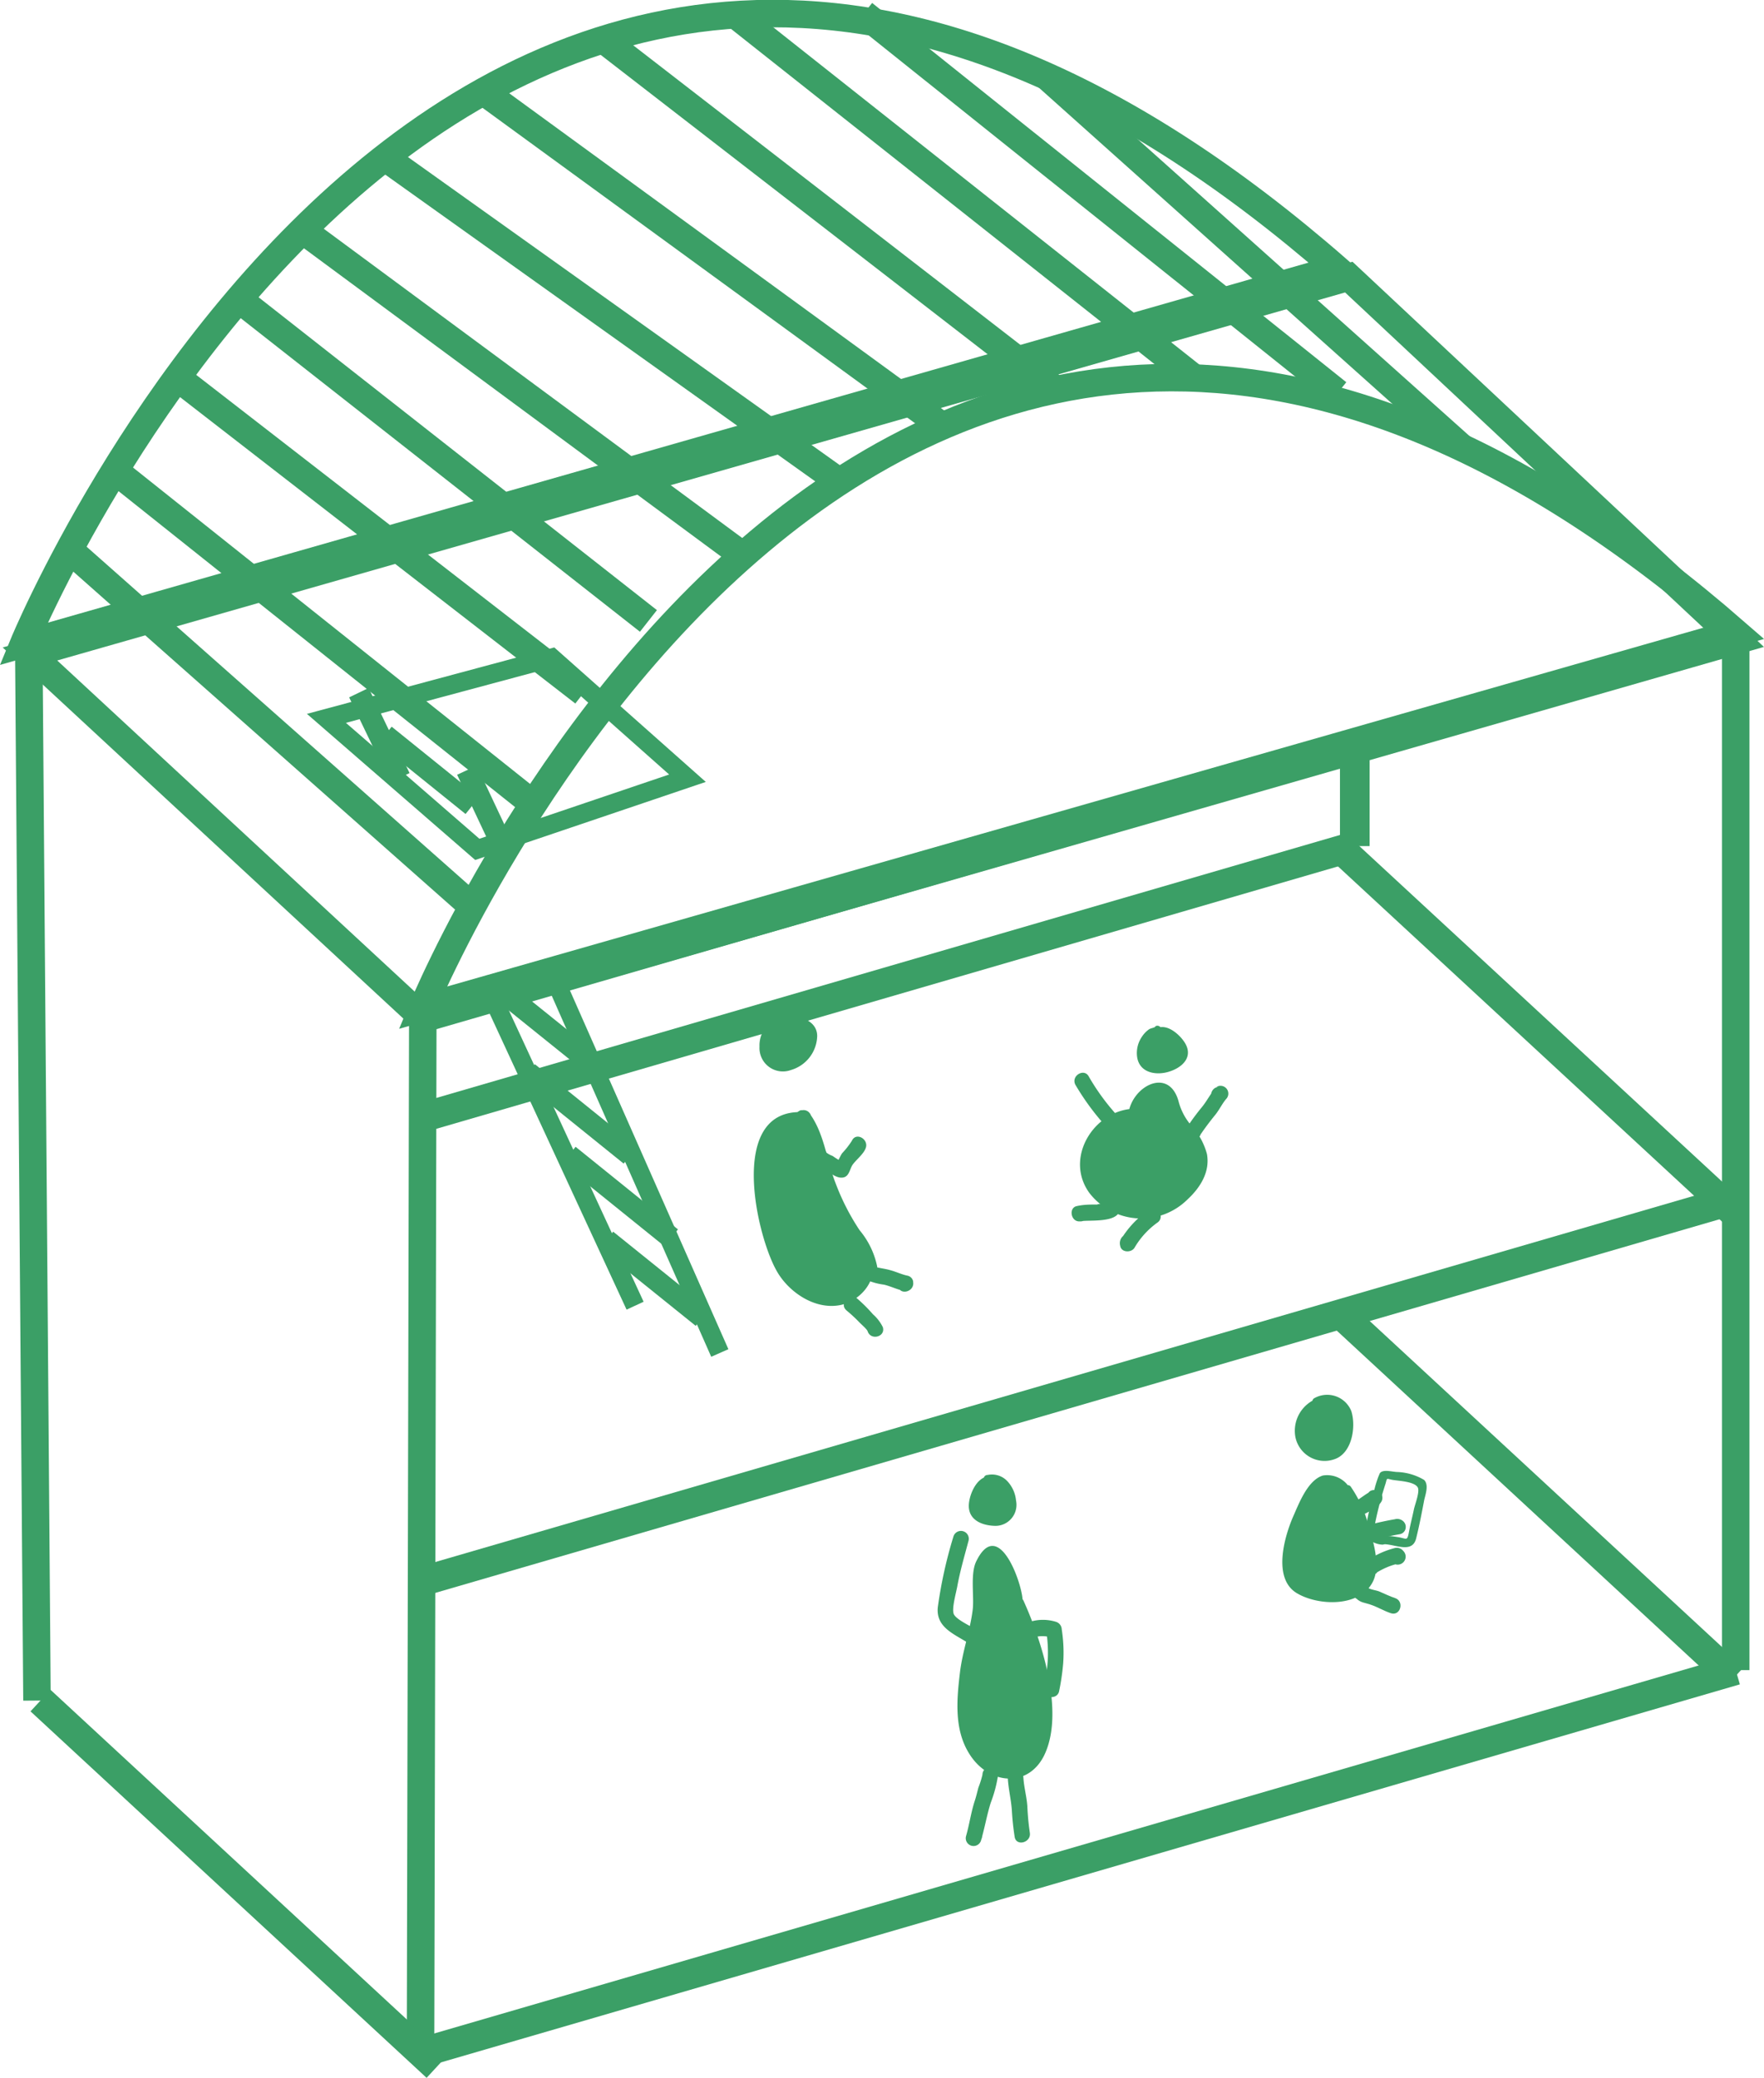 <svg xmlns="http://www.w3.org/2000/svg" xmlns:xlink="http://www.w3.org/1999/xlink" viewBox="0 0 155.96 183.65"><defs><clipPath id="a" transform="translate(0)"><rect width="155.96" height="183.65" fill="none"/></clipPath></defs><title>Green house</title><g clip-path="url(#a)"><polyline points="37.38 89.96 153.56 56.6 119.25 24.49 2.65 57.8 37.38 89.96 37.18 181.29" fill="none" stroke="#3b9f66" stroke-miterlimit="10" stroke-width="2.43"/><line x1="3.27" y1="150.3" x2="2.55" y2="57.97" fill="none" stroke="#3b9f66" stroke-miterlimit="10" stroke-width="2.43"/><path d="M153.46,56.43,37.36,90.05,153,56.56a.37.37,0,0,1,.46.35v90.7" transform="translate(0)" fill="none" stroke="#3b9f66" stroke-miterlimit="10" stroke-width="2.43"/><path d="M153.48,55.92,37.37,89.07S78.06-9.8,153.48,55.92Z" transform="translate(0)" fill="none" stroke="#3b9f66" stroke-miterlimit="10" stroke-width="2.43"/><path d="M118.19,23.76,2.08,56.91S42.77-42,118.19,23.76Z" transform="translate(0)" fill="none" stroke="#3b9f66" stroke-miterlimit="10" stroke-width="2.43"/></g><line x1="6.13" y1="48.59" x2="41.76" y2="80.12" fill="none" stroke="#3b9f66" stroke-miterlimit="10" stroke-width="2.43"/><line x1="10.16" y1="41.6" x2="46.68" y2="70.69" fill="none" stroke="#3b9f66" stroke-miterlimit="10" stroke-width="2.43"/><line x1="15.67" y1="33.37" x2="51.61" y2="61.22" fill="none" stroke="#3b9f66" stroke-miterlimit="10" stroke-width="2.43"/><line x1="21.12" y1="26.45" x2="57.33" y2="54.88" fill="none" stroke="#3b9f66" stroke-miterlimit="10" stroke-width="2.43"/><line x1="26.76" y1="20.35" x2="65.69" y2="49.11" fill="none" stroke="#3b9f66" stroke-miterlimit="10" stroke-width="2.43"/><line x1="34.03" y1="13.92" x2="74.22" y2="42.58" fill="none" stroke="#3b9f66" stroke-miterlimit="10" stroke-width="2.43"/><line x1="42.76" y1="8.1" x2="83.31" y2="37.66" fill="none" stroke="#3b9f66" stroke-miterlimit="10" stroke-width="2.43"/><g clip-path="url(#a)"><line x1="53.36" y1="3.51" x2="93.35" y2="34.44" fill="none" stroke="#3b9f66" stroke-miterlimit="10" stroke-width="2.43"/><line x1="64.89" y1="1.21" x2="105.53" y2="33.37" fill="none" stroke="#3b9f66" stroke-miterlimit="10" stroke-width="2.43"/><line x1="76.35" y1="1.21" x2="118.27" y2="34.73" fill="none" stroke="#3b9f66" stroke-miterlimit="10" stroke-width="2.43"/></g><line x1="92.61" y1="6.8" x2="129.29" y2="39.6" fill="none" stroke="#3b9f66" stroke-miterlimit="10" stroke-width="2.43"/><g clip-path="url(#a)"><line x1="37.35" y1="181.39" x2="153.46" y2="147.61" fill="none" stroke="#3b9f66" stroke-miterlimit="10" stroke-width="2.62"/><line x1="37.35" y1="139.75" x2="153.46" y2="105.98" fill="none" stroke="#3b9f66" stroke-miterlimit="10" stroke-width="2.62"/></g><line x1="37.35" y1="98.76" x2="119.78" y2="74.78" fill="none" stroke="#3b9f66" stroke-miterlimit="10" stroke-width="2.62"/><polygon points="28.86 63.49 42.2 75.07 60.78 68.78 48.79 58.14 28.86 63.49" fill="none" stroke="#3b9f66" stroke-miterlimit="10" stroke-width="1.66"/><polyline points="56.15 115.4 43.59 88.25 49.09 86.65 63.64 119.58" fill="none" stroke="#3b9f66" stroke-miterlimit="10" stroke-width="1.66"/><line x1="53.61" y1="109.6" x2="62.11" y2="116.44" fill="none" stroke="#3b9f66" stroke-miterlimit="10" stroke-width="1.91"/><line x1="50.29" y1="102.1" x2="59.34" y2="109.4" fill="none" stroke="#3b9f66" stroke-miterlimit="10" stroke-width="1.91"/><line x1="46.69" y1="94.8" x2="55.74" y2="102.1" fill="none" stroke="#3b9f66" stroke-miterlimit="10" stroke-width="1.91"/><line x1="44.71" y1="87.86" x2="52.44" y2="94.08" fill="none" stroke="#3b9f66" stroke-miterlimit="10" stroke-width="1.91"/><line x1="34.03" y1="64.97" x2="41.76" y2="71.2" fill="none" stroke="#3b9f66" stroke-miterlimit="10" stroke-width="1.91"/><line x1="44.23" y1="74.34" x2="41.28" y2="68.07" fill="none" stroke="#3b9f66" stroke-miterlimit="10" stroke-width="1.91"/><line x1="35.35" y1="68.74" x2="31.73" y2="61.22" fill="none" stroke="#3b9f66" stroke-miterlimit="10" stroke-width="1.91"/><g clip-path="url(#a)"><line x1="153.29" y1="148.3" x2="118.27" y2="115.91" fill="none" stroke="#3b9f66" stroke-miterlimit="10" stroke-width="2.6"/><line x1="38.6" y1="182.69" x2="3.58" y2="150.3" fill="none" stroke="#3b9f66" stroke-miterlimit="10" stroke-width="2.6"/><line x1="153.29" y1="107.16" x2="118.27" y2="74.78" fill="none" stroke="#3b9f66" stroke-miterlimit="10" stroke-width="2.6"/></g><line x1="119.78" y1="74.78" x2="119.78" y2="66.61" fill="none" stroke="#3b9f66" stroke-miterlimit="10" stroke-width="2.62"/><g clip-path="url(#a)"><path d="M100.1,98.38a5.07,5.07,0,0,0-1,.12,1.8,1.8,0,0,0-.68.29c-.4.26-.81.48-1.18.77a3.18,3.18,0,0,0-1.1,2.15,6.3,6.3,0,0,0,0,2.56A3,3,0,0,0,97.48,106a12.22,12.22,0,0,0,1,.66,7.37,7.37,0,0,0,1.22.53,4.52,4.52,0,0,0,2.5-.06,6.12,6.12,0,0,0,1-.32,4.3,4.3,0,0,0,.84-.54,8.91,8.91,0,0,0,1.29-1.24,3.91,3.91,0,0,0,.85-1.4c.06-.21.14-.43.19-.65a3.85,3.85,0,0,0,0-.59,3,3,0,0,0-.37-1.25,9.23,9.23,0,0,0-.59-.94,3.42,3.42,0,0,0-.86-.92c-.27-.2-.61-.29-.62-.64,0-.14,0-.29,0-.43s-.1-.56-.14-.83a2,2,0,0,0-.36-.81,1.49,1.49,0,0,0-.64-.52,1.62,1.62,0,0,0-1.55.31,3.14,3.14,0,0,0-.78,1.14,3.83,3.83,0,0,0-.24.59.76.76,0,0,1-.08.21s-.1.2-.06.16" transform="translate(0)" fill="#3b9f66"/><path d="M100.1,98c-3.43.23-6,4.36-3.79,7.43A5.8,5.8,0,0,0,105,106c1.08-1,2-2.39,1.71-4a6,6,0,0,0-1.33-2.46,5.29,5.29,0,0,1-1.19-2.24c-.86-3-4.07-1.33-4.42,1.09-.07.46.64.66.71.19.15-1.07,2.46-2.08,3-1.09.43.8,0,1.06.39,1.73s1.16,1,1.57,1.65c1,1.6.46,3.07-.74,4.36a4.86,4.86,0,0,1-6.51.81,4,4,0,0,1,1.93-7.3c.47,0,.47-.76,0-.73" transform="translate(0)" fill="#3b9f66"/><path d="M102.42,91c0,.12-.3.11-.42.16l-.2.11c-.16.08-.2.18-.29.31a2.5,2.5,0,0,1-.23.23,1.89,1.89,0,0,0-.34.75,2.42,2.42,0,0,0,0,.76,1.25,1.25,0,0,0,.74,1.07,2.51,2.51,0,0,0,1.79-.08,1.7,1.7,0,0,0,1.17-1,1.13,1.13,0,0,0-.29-1.18,2.85,2.85,0,0,0-.44-.48,3.12,3.12,0,0,0-.47-.34c-.31-.14-.86-.37-1.1,0" transform="translate(0)" fill="#3b9f66"/><path d="M102.16,90.74c-.13.11-.43.13-.58.24a2.39,2.39,0,0,0-.62.65,2.55,2.55,0,0,0-.43,1.74c.18,1.46,1.69,1.72,2.88,1.33s2.06-1.3,1.38-2.48c-.47-.81-1.83-2-2.75-1.16-.36.31.16.83.52.52s.91.26,1,.38c.41.35.94,1,.46,1.57a2.47,2.47,0,0,1-1.88.61c-1.24-.22-1.12-1.6-.42-2.3.28-.28.62-.34.91-.58s-.16-.82-.52-.52" transform="translate(0)" fill="#3b9f66"/><path d="M97.74,98.26l0,0,.84.11a19.64,19.64,0,0,1-2.31-3.21c-.4-.79-1.59-.09-1.2.7a22.16,22.16,0,0,0,2.53,3.49.69.69,0,0,0,.84.1l0,0c.71-.53,0-1.73-.7-1.2" transform="translate(0)" fill="#3b9f66"/><path d="M106.13,100.29c.42-.62.86-1.2,1.34-1.79.34-.43.58-.94.92-1.35a.69.69,0,0,0-.83-1.09l.17,0c-.88.09-.89,1.48,0,1.39a1.54,1.54,0,0,0,.52-.14l-.84-1.09c-.42.51-.71,1.09-1.13,1.61a21.13,21.13,0,0,0-1.34,1.81c-.51.74.69,1.43,1.19.7" transform="translate(0)" fill="#3b9f66"/><path d="M97.67,106.59c.06-.47.17-.19-.21-.19-.15,0-.32,0-.47.06-.6,0-1.15,0-1.75.13-.78.12-.58,1.37.18,1.36h.11a.69.69,0,0,0,0-1.38h-.11c.07.45.13.9.19,1.36.72-.12,3.22.17,3.39-1,.13-.87-1.21-1.25-1.33-.37" transform="translate(0)" fill="#3b9f66"/><path d="M101.65,106.88a8.54,8.54,0,0,0-2.56,2.69l1.27.17s0-.07,0-.1c0,.18,0,.36-.07.53a.27.27,0,0,1,.07-.08c.52-.73-.68-1.42-1.2-.7a.86.86,0,0,0-.12.72c.09.61,1,.63,1.27.16a7.18,7.18,0,0,1,2-2.2c.75-.48,0-1.68-.69-1.19" transform="translate(0)" fill="#3b9f66"/><path d="M74.83,115.81a13.39,13.39,0,0,1,1.09,1c.18.2.73.66.79.85.28.85,1.61.49,1.34-.37a3.65,3.65,0,0,0-.87-1.13,13.63,13.63,0,0,0-1.37-1.37c-.66-.59-1.64.38-1,1" transform="translate(0)" fill="#3b9f66"/><path d="M69.44,90.16a.75.75,0,0,1-.33.07,1.63,1.63,0,0,0-.53.21,1.93,1.93,0,0,0-.86,1A3,3,0,0,0,67.57,93a1.54,1.54,0,0,0,.93,1.2,2,2,0,0,0,1.33,0,3.42,3.42,0,0,0,.75-.35,2,2,0,0,0,.61-.46,3.79,3.79,0,0,0,.61-1.32,1.46,1.46,0,0,0,0-1,1,1,0,0,0-.26-.36,3.68,3.68,0,0,0-.39-.24,1.8,1.8,0,0,0-.7-.26c-.12,0-.24,0-.35,0s-.2-.1-.31-.12a4.28,4.28,0,0,0-.62,0" transform="translate(0)" fill="#3b9f66"/><path d="M69.34,89.81a2.62,2.62,0,0,0-2.19,2.7,2.07,2.07,0,0,0,2.78,2.06,3.22,3.22,0,0,0,2.32-3c0-1.51-1.89-1.89-3.08-1.85-.47,0-.47.75,0,.74.84,0,2.32.11,2.33,1.26a2.39,2.39,0,0,1-1.35,2,1.81,1.81,0,0,1-1.85,0c-.52-.38-.45-1.36-.32-1.87.22-.83.81-1.07,1.56-1.28a.37.37,0,0,0-.2-.71" transform="translate(0)" fill="#3b9f66"/><path d="M70.85,98.72s0,0,0-.06a1.54,1.54,0,0,0-.48,0,1.66,1.66,0,0,0-.75.18,3.82,3.82,0,0,0-1.72,1.43,6.65,6.65,0,0,0-.8,3.16,18.48,18.48,0,0,0,.25,4.27,12.29,12.29,0,0,0,.67,2.39c.15.36.25.75.43,1.11s.43.77.66,1.15a7.52,7.52,0,0,0,.58,1,3.27,3.27,0,0,0,.63.54,10.48,10.48,0,0,0,1.15.6,3.2,3.2,0,0,0,.85.36,5.16,5.16,0,0,0,1.1.25,3.16,3.16,0,0,0,2.11-.64,6,6,0,0,0,.8-.79,1.24,1.24,0,0,0,.28-.56,2.23,2.23,0,0,0,.14-.81c0-.13.15-.52,0-.54" transform="translate(0)" fill="#3b9f66"/><path d="M71.21,98.62v-.06a.39.39,0,0,0-.36-.27c-6.47-.16-4,10.75-2.23,13.95,1,1.87,3.35,3.55,5.65,3.11,1.63-.31,3.26-2,2.84-3.75a.37.37,0,0,0-.71.2q.15,2.55-4,2.63a5.14,5.14,0,0,1-3-2.27,10.41,10.41,0,0,1-1.34-3,15.59,15.59,0,0,1-.62-3.64c0-.71,0-1.43,0-2.14-.06-2.4,1-3.93,3-4.6.1.46.8.26.71-.2" transform="translate(0)" fill="#3b9f66"/><path d="M70.88,98.12l-.06,0a.69.69,0,0,0-.31,1.15c1.24,1.56,1.56,4.5,2.29,6.39A14.81,14.81,0,0,0,74,108.29c.64,1,2,2.41,2.16,3.63.11.87,1.49.88,1.39,0A7.28,7.28,0,0,0,76,108.73a20.52,20.52,0,0,1-2.14-4.2c-.78-2-1-4.48-2.36-6.22l-.3,1.16h.06c.87-.19.5-1.52-.37-1.34" transform="translate(0)" fill="#3b9f66"/><path d="M76.68,113.15a5.7,5.7,0,0,0,1.47.39c.6.14,1.13.42,1.73.54l-.48-.48a.13.13,0,0,0,0,.06c.16.88,1.49.5,1.33-.37v-.06a.65.65,0,0,0-.48-.48c-.55-.11-1-.35-1.58-.5-.37-.11-1.14-.21-1.29-.29-.79-.43-1.49.77-.7,1.19" transform="translate(0)" fill="#3b9f66"/><path d="M71.79,102.12c.07.6.37.81.86,1.08s1.11.83,1.65.88c.71.06.78-.56,1-1s1-1,1.22-1.56c.36-.81-.83-1.51-1.2-.7a7.29,7.29,0,0,1-.86,1.1c-.17.22-.43.9-.59,1l.67-.18a8.77,8.77,0,0,1-.92-.57,2.23,2.23,0,0,1-.67-.39c.07.16.14.33.2.49,0,0,0-.09,0-.14-.1-.87-1.48-.88-1.39,0" transform="translate(0)" fill="#3b9f66"/><path d="M90.05,141.37a8.17,8.17,0,0,0-.14-1.2,6.31,6.31,0,0,0-.26-1.06A8.62,8.62,0,0,0,89.2,138c-.38-.79-1.12-1.27-1.91-.7a2,2,0,0,0-.8,1.88c0,.65,0,1.31,0,2a12.44,12.44,0,0,1-.26,2.27,8,8,0,0,1-.32,1.19,9.87,9.87,0,0,0-.38,1.84c-.08.49-.24,1-.31,1.47s0,.73,0,1.09a8.45,8.45,0,0,0-.09,1.12,8.56,8.56,0,0,0,.23,3.19A6.18,6.18,0,0,0,87,156a5.35,5.35,0,0,0,1,.59,4.56,4.56,0,0,0,1.27.16,4.2,4.2,0,0,0,1.06.11c.38-.05.57-.37.85-.6a1.85,1.85,0,0,0,.65-.79c.12-.25.25-.51.36-.77a5.45,5.45,0,0,0,.49-2.17v-1a10.53,10.53,0,0,0-.1-1.26,21.32,21.32,0,0,0-.45-2.25c-.07-.3-.19-.59-.26-.88a7,7,0,0,0-.21-1,5.36,5.36,0,0,1-.3-.79,6.68,6.68,0,0,0-.21-.73c0-.16-.06-.34-.11-.5s-.16-.45-.24-.68-.25-.64-.33-.94c0-.15,0-.29,0-.45a3.62,3.62,0,0,0-.19-.4" transform="translate(0)" fill="#3b9f66"/><path d="M90.41,141.37c-.12-1.68-2.18-7.3-4.1-3.37-.54,1.11-.17,3.12-.31,4.26-.23,1.88-.91,3.69-1.13,5.58-.29,2.4-.51,5,.8,7.12,1.73,2.84,5.39,3.14,6.76-.06,1.63-3.78-.32-9.85-1.94-13.43-.19-.43-.83-.06-.63.37,1.37,3,4.93,14.68-.66,14.55s-3.6-8.57-2.94-11.66a26.45,26.45,0,0,1,.6-3.56c-.3-1.41.51-2.06,2.43-2a7.91,7.91,0,0,1,.39,2.16c0,.47.77.47.73,0" transform="translate(0)" fill="#3b9f66"/><path d="M87.43,130.84c-.37-.07-.77.5-.94.77a3.7,3.7,0,0,0-.41,1.06,1.3,1.3,0,0,0,.23,1.27,2.19,2.19,0,0,0,1.7.55,1.17,1.17,0,0,0,.72-.1,2.39,2.39,0,0,0,.6-.67,2.43,2.43,0,0,0,.08-1.44,2.91,2.91,0,0,0-.8-1.32c-.34-.36-.82-.23-1.29-.23" transform="translate(0)" fill="#3b9f66"/><path d="M87.43,130.48c-1.06.06-1.7,1.53-1.77,2.46-.1,1.4,1.16,1.9,2.35,1.92a1.86,1.86,0,0,0,1.82-2.24,2.9,2.9,0,0,0-.75-1.69,1.86,1.86,0,0,0-1.76-.57c-.47,0-.48.75,0,.73a1.63,1.63,0,0,1,1.76,1.47c.13.82-.22,1.5-1.07,1.56s-1.75-.37-1.58-1.36c.08-.44.44-1.51,1-1.55s.48-.77,0-.73" transform="translate(0)" fill="#3b9f66"/><path d="M91.32,144.74a2.75,2.75,0,0,1,1.68,0l-.51-.67a12.51,12.51,0,0,1,.14,2.73,16.68,16.68,0,0,1-.33,2.34l1.35.18a.22.22,0,0,0,0-.08c.07-.89-1.32-.89-1.38,0v.08c-.06.79,1.17.93,1.36.19A20.62,20.62,0,0,0,94,147a13.35,13.35,0,0,0-.13-3,.72.72,0,0,0-.51-.66,3.89,3.89,0,0,0-2.75.17c-.79.42-.09,1.61.7,1.19" transform="translate(0)" fill="#3b9f66"/><path d="M86.26,144c-.46-.29-1.76-.88-1.94-1.36s.2-1.82.31-2.4c.25-1.38.64-2.71,1-4.06a.69.69,0,0,0-1.34-.36,39.53,39.53,0,0,0-1.38,6.26c-.15,1.72,1.36,2.3,2.66,3.11.76.48,1.45-.72.7-1.19" transform="translate(0)" fill="#3b9f66"/><path d="M89.1,157.1c.05,1,.29,1.91.36,2.89a23.31,23.31,0,0,0,.25,2.36c.14.87,1.48.5,1.34-.37a22.86,22.86,0,0,1-.22-2.34c-.06-.86-.3-1.68-.35-2.54s-1.43-.9-1.38,0" transform="translate(0)" fill="#3b9f66"/><path d="M86.86,156.86A8.59,8.59,0,0,1,86.5,158c-.11.42-.2.81-.34,1.23-.32,1-.46,2.05-.75,3.05a.69.69,0,0,0,1.33.37c0-.07.05-.14.07-.21.26-.85-1.07-1.21-1.34-.37l-.06.21,1.33.37c.32-1.1.51-2.22.85-3.31a11.68,11.68,0,0,0,.66-2.5c0-.89-1.34-.88-1.39,0" transform="translate(0)" fill="#3b9f66"/><path d="M119.16,132c0-.13-.06-.21-.13-.3s-.19-.22-.3-.33a1.81,1.81,0,0,0-1.06-.62,2.07,2.07,0,0,0-.61,0,1.19,1.19,0,0,0-.46.3,3.88,3.88,0,0,0-1,1.39c-.28.57-.64,1.12-.87,1.71a11.36,11.36,0,0,0-.44,1.15,8.24,8.24,0,0,0-.24,1.24c0,.33-.09.66-.15,1a5,5,0,0,0,0,.95,3,3,0,0,0,.08.84,1.88,1.88,0,0,0,.4.7,2.63,2.63,0,0,0,1.69.83c.27,0,.55.07.83.11a4.24,4.24,0,0,0,.87.12,8.1,8.1,0,0,0,1.09.13,1.86,1.86,0,0,0,.53-.12c.2-.1.36-.27.56-.37a4.3,4.3,0,0,0,.43-.21,1.45,1.45,0,0,0,.44-.41,1.79,1.79,0,0,0,.52-1.09,3.18,3.18,0,0,0,0-1.11c-.08-.4-.13-.84-.25-1.23s-.18-1-.31-1.47-.47-.86-.56-1.34a2.29,2.29,0,0,0-.24-.58c-.08-.18-.09-.37-.17-.55a2.54,2.54,0,0,0-.58-1.07" transform="translate(0)" fill="#3b9f66"/><path d="M119.48,131.81a2.32,2.32,0,0,0-2.52-1.4c-1.34.41-2.11,2.46-2.6,3.56-.8,1.81-1.88,5.54.3,6.84,1.87,1.12,5.56,1.27,6.71-1,.69-1.34.1-3.41-.31-4.73a11,11,0,0,0-1.64-3.69c-.3-.37-.81.15-.52.51a12.84,12.84,0,0,1,1.77,4.84c.41,2.18-.23,4.07-2.9,4a10.29,10.29,0,0,1-1.34-.19c-2.6-.43-2.43-2.47-2-4.54a11.61,11.61,0,0,1,1.12-2.82c.57-1.1,2.43-2.82,3.28-1,.2.43.83.06.63-.37" transform="translate(0)" fill="#3b9f66"/><path d="M121.7,139a6.38,6.38,0,0,1,1.94-.81L123,138l.07.08a.69.69,0,0,0,1-1L124,137a.74.74,0,0,0-.68-.18,7.47,7.47,0,0,0-2.27,1c-.73.51,0,1.71.7,1.19" transform="translate(0)" fill="#3b9f66"/><path d="M119.92,141.28c.36.37.76.37,1.22.53.62.2,1.2.56,1.83.77.85.28,1.22-1.06.37-1.34-.47-.15-.91-.38-1.37-.57-.25-.12-.88-.18-1.07-.37-.61-.65-1.59.33-1,1" transform="translate(0)" fill="#3b9f66"/><path d="M116.73,123.89a1.55,1.55,0,0,0-.63.31,3.31,3.31,0,0,0-.65.59,2.85,2.85,0,0,0-.43.6,1.58,1.58,0,0,0-.1.43c0,.17,0,.33-.06.5a1.8,1.8,0,0,0,.08.8,4.9,4.9,0,0,0,.45.76,1.5,1.5,0,0,0,.47.53,2.17,2.17,0,0,0,.75.27,2.68,2.68,0,0,0,1.43-.15,2,2,0,0,0,.95-1.23,5.23,5.23,0,0,0,.3-1.66,2.06,2.06,0,0,0-.12-.6,3.07,3.07,0,0,0-.14-.52,1.74,1.74,0,0,0-.74-.63,1.23,1.23,0,0,0-.56-.25,2.91,2.91,0,0,0-.66,0,1.27,1.27,0,0,1-.34,0,.31.31,0,0,0-.31.13" transform="translate(0)" fill="#3b9f66"/><path d="M116.64,123.54a3.05,3.05,0,0,0-2.12,3.42,2.63,2.63,0,0,0,3.49,2c1.54-.54,1.9-2.89,1.46-4.25a2.3,2.3,0,0,0-3.31-1.11c-.37.29.15.81.52.52a2,2,0,0,1,.72-.1,1.58,1.58,0,0,1,1.42,1.15c.37,1.1-.17,2.92-1.39,3.17-2.55.51-2.9-3.43-.6-4.07a.36.36,0,0,0-.19-.7" transform="translate(0)" fill="#3b9f66"/><path d="M119.65,136.05l0-.05a.71.71,0,0,0-.67-.51h-.09l.19,1.36a27.27,27.27,0,0,1,4.71-1.26.64.64,0,0,0,.48-.48v0c.18-.87-1.15-1.24-1.34-.37v0l.48-.48a25.58,25.58,0,0,0-4.71,1.26.7.7,0,0,0,.18,1.36H119l-.66-.51a.11.11,0,0,0,0,0,.7.7,0,0,0,1.34-.37" transform="translate(0)" fill="#3b9f66"/><path d="M120.57,133.84c.46-.22,1.51-.76,1.63-1.29.21-.86-1.13-1.23-1.33-.36a.07.07,0,0,0,0,.05l.48-.49c-.54.22-1,.65-1.46.9-.81.38-.11,1.57.69,1.19" transform="translate(0)" fill="#3b9f66"/><path d="M122.35,136.48c1,0,2.53.86,2.86-.53.27-1.09.49-2.22.7-3.33.1-.5.45-1.37,0-1.82a5,5,0,0,0-2.35-.7c-.38,0-1.1-.22-1.45,0-.16.11-.14.2-.22.35a9.18,9.18,0,0,0-.51,1.87,18.63,18.63,0,0,0-.61,2.66c-.05.47.68.46.74,0a30.6,30.6,0,0,1,1-3.88c.14-.52.06-.41.58-.31s1.93.13,2.25.66c.22.35-.24,1.51-.33,1.94-.13.64-.3,1.27-.42,1.91-.19,1-.17.66-1.09.54a7.44,7.44,0,0,0-1.15-.1.37.37,0,0,0,0,.73" transform="translate(0)" fill="#3b9f66"/><path d="M121.87,136l0,.05.36-.27c-.4,0-.66-.39-1-.47s-.65.6-.19.71c-.21-.06,0,0,0,.09a2.26,2.26,0,0,0,.49.25,2,2,0,0,0,.69.16.36.36,0,0,0,.35-.27v0c.1-.46-.61-.66-.7-.2" transform="translate(0)" fill="#3b9f66"/></g></svg>